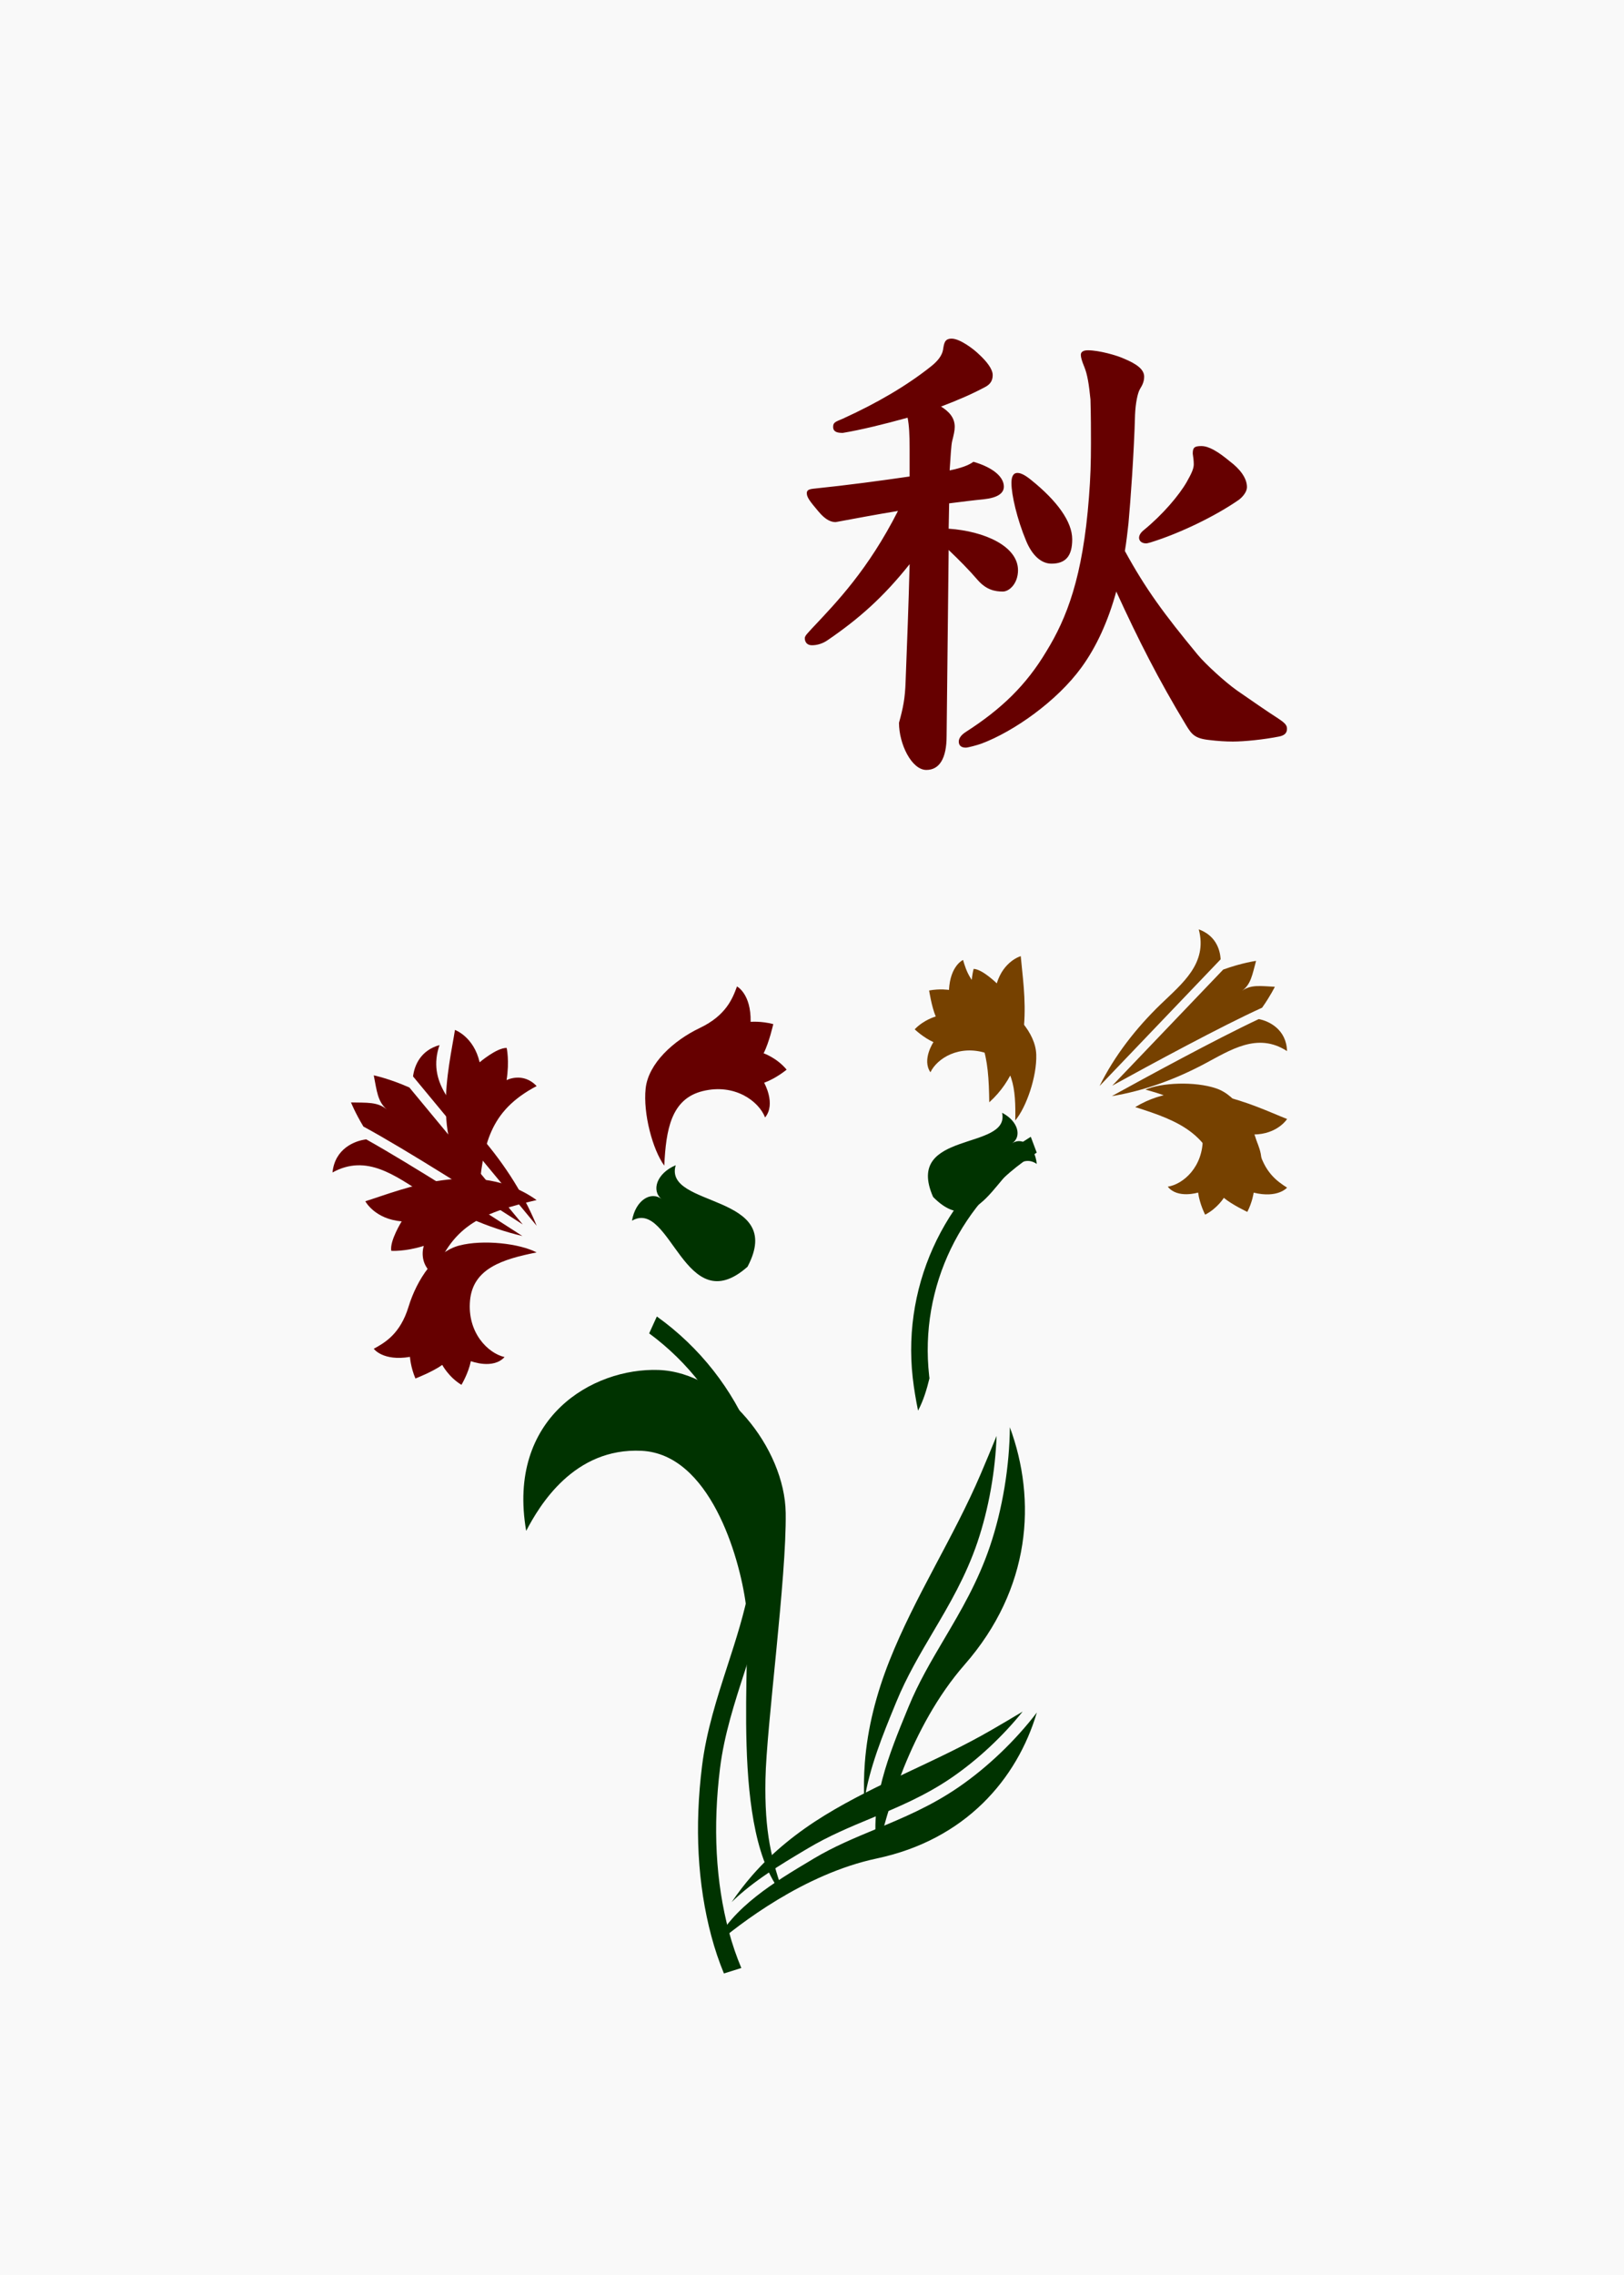 <?xml version="1.0" encoding="UTF-8"?>
<svg width="105.83mm" height="148.17mm" version="1.1" viewBox="0 0 105.83 148.17" xmlns="http://www.w3.org/2000/svg">
 <g transform="translate(-52.162 -74.417)">
  <rect x="52.162" y="74.417" width="105.83" height="148.17" fill="#f9f9f9"/>
  <g transform="translate(335.53 139.43)">
   <g transform="matrix(.023 0 0 -.023 -574.4 190.55)">
    <path d="m15901 9572.8c-12.9 0-20.1 7.18-20.1 15.78 0 7.18 4.3 14.36 13 21.53 54.5 44.49 100.4 99.02 121.9 136.33 12.9 22.97 20.1 37.32 20.1 50.23 0 8.61-1.4 21.53-2.9 30.14 0 17.22 4.4 21.53 24.4 21.53 21.6 0 47.4-15.79 80.4-43.06 28.7-21.52 48.8-47.35 48.8-73.19 0-12.92-11.5-27.26-22.9-35.88-66.1-45.92-166.5-94.71-249.8-120.54-5.7-1.44-10-2.87-12.9-2.87zm-268.3-57.4c-28.7 0-54.6 22.96-71.8 64.58-25.8 61.7-41.6 130.59-41.6 163.59 0 17.23 4.3 28.7 17.2 28.7 10.1 0 23-7.17 38.8-20.08 73.2-58.85 116.2-117.68 116.2-167.91 0-47.36-18.6-68.88-58.8-68.88zm84.7-294.2c-68.9-94.72-190.9-180.83-282.8-215.27-11.5-4.29-38.7-11.48-44.5-11.48-14.3 0-20 7.19-20 17.22 0 7.19 4.3 17.22 20 27.26 100.5 64.59 170.8 132.05 228.2 228.19 57.4 93.28 103.3 209.53 120.6 436.27 4.3 54.54 5.7 97.58 5.7 153.55 0 34.45 0 74.63-1.4 123.42-4.3 43.01-8.6 70.31-17.3 91.81-7.1 17.3-10 27.3-10 34.5 0 8.6 7.2 12.9 20.1 12.9 31.6 0 81.8-14.4 100.5-23 38.7-15.8 58.8-31.5 58.8-51.6 0-12.9-4.3-23-11.5-34.5-7.2-11.45-12.9-41.59-14.3-73.16-2.9-109.06-13-246.84-18.7-308.54-2.9-25.83-5.8-51.66-10.1-77.5 58.9-107.63 110.6-177.95 206.7-294.19 21.5-25.83 76.1-76.06 110.5-100.46 41.6-28.7 84.7-58.83 116.2-78.93 21.6-14.35 25.9-20.09 25.9-30.13 0-12.93-8.6-18.67-21.6-21.51-43-8.64-99-14.38-131.9-14.38-20.2 0-43.1 1.45-66.1 4.29-41.6 4.35-50.2 15.83-66 41.64-79 130.59-134.9 241.09-198.1 378.86-22.9-83.23-55.9-156.42-98.9-215.26zm-381.8-193.75c0-63.15-20.1-96.15-57.4-96.15-41.6 0-77.5 73.18-77.5 133.48 11.5 41.61 17.2 68.88 18.7 116.24 4.3 111.94 8.5 216.7 11.4 332.94-73.1-91.85-142-153.56-232.4-215.27-14.4-10.04-30.2-14.34-44.6-14.34-14.3 0-20 10.04-20 20.09 0 7.17 10 15.78 20 27.26 70.4 74.63 159.4 166.47 244 332.95-61.7-10.05-122-21.53-176.5-31.58-11.4 0-27.3 4.31-48.8 30.14-24.3 28.7-33 40.18-33 51.67 0 8.6 5.8 11.47 20.1 12.91 97.6 10.05 192.3 22.96 271.2 34.44v78.93c0 38.75-1.4 66.01-5.7 87.54-67.4-18.66-132-34.44-183.7-43.05-15.8 0-27.3 2.87-27.3 17.22 0 12.91 7.2 14.35 27.3 22.96 97.6 44.49 180.9 93.24 249.7 147.84 20.1 15.8 31.6 31.5 34.4 47.3 2.9 18.7 4.4 31.6 24.4 31.6 23 0 61.8-28.7 79-45.9 20.1-18.7 37.3-40.2 37.3-57.4 0-15.8-7.2-25.9-20.1-33-37.3-20.12-80.4-38.78-126.3-56 23-14.35 38.8-31.57 38.8-57.4 0-11.48-2.9-22.96-7.2-40.19-2.9-11.47-4.3-41.61-7.2-83.23 34.5 7.18 53.1 14.35 67.5 24.4 58.8-17.22 86.1-44.49 86.1-70.32 0-18.65-17.3-31.57-57.4-35.88-30.1-2.87-63.2-7.18-97.6-11.48l-1.4-71.75c103.2-7.18 196.5-50.23 196.5-117.68 0-37.31-24.4-60.28-43-60.28-21.6 0-45.9 4.31-70.3 31.58-27.3 31.57-53.1 57.4-83.2 86.1l-5.8-526.69" fill="#600"/>
   </g>
   <g transform="matrix(.022 0 0 -.022 -574.4 190.55)">
    <path d="m16220 7391.5c-0.9-114.02-21.3-241.54-59.1-352.85-35.6-105.13-86.2-190.89-135.2-273.83-39.3-66.65-76.5-129.56-105.8-201.06l-4-9.71c-52.2-127-115.5-281.09-87.2-418.16 24 107.53 95.6 368.02 257.3 552.78 197.1 225.18 213.6 487.61 134 702.83zm-336.2-812.92c30.4 74.11 70 141.16 108.3 206.07 48 81.21 97.6 165.23 131.9 266.47 33.6 99.3 53.1 211.69 56.7 314.67-15.3-37.41-30.8-74.72-46.7-111.93-80.8-189.35-195.1-363.11-270.8-554-38.4-97-65-198.3-72.8-302.56-2.8-37.15-3.3-74.46-1.6-111.67 15.3 98.9 55.6 197.02 91 283.24l4 9.71" fill="#030"/>
   </g>
   <g transform="matrix(.022 0 0 -.022 -574.4 190.55)">
    <path d="m16300 6547c-62-81.31-145.3-161.78-232.2-221.32-82.1-56.27-164.5-90.52-244.2-123.68-64.1-26.62-124.7-51.76-184.2-87.25l-8-4.85c-105.8-63.05-234.1-139.51-287.5-253.05 75.1 64.19 266.6 212.52 481.9 258.05 262.5 55.58 415.6 234.88 474.2 432.1zm-678.4-402.26c61.6 36.82 126.1 63.65 188.5 89.53 78.1 32.47 158.9 66.02 237.9 120.21 77.6 53.16 152 123.29 209.9 195.24-31-18.65-62.2-37.02-93.6-55.18-159.8-92.35-335.3-155.5-492.3-251.71-79.7-48.89-153.3-107.29-215-177.87-21.9-25.14-42.3-51.66-61.1-79.28 64.1 62.75 145.8 111.45 217.6 154.26l8.1 4.8" fill="#030"/>
   </g>
   <g transform="matrix(.021 0 0 -.021 -574.4 190.55)">
    <path d="m16293 6288.8c-174.1 190.72-99.6 753.5-119.8 905.19-20.3 151.69-113.1 465.92-323.4 476.39-210.4 10.42-317.4-170.14-358.3-248.35-60.9 351.45 206.8 506.06 410.6 498.99 203.7-7.02 391.9-242.4 394.7-443.11 3-200.76-59.8-661.79-62.8-826.18-3.1-164.45 18.4-250.37 59-362.93" fill="#030"/>
   </g>
   <g transform="matrix(.021 0 0 -.021 -574.4 190.55)">
    <path d="m15912 8450.9c-32.5 25.59-16.6 79.5 43.5 105.16-39.3-133.26 344.4-85.38 222.8-314.94-194.8-171.92-238 212.28-358.4 142.91 11 64.42 59.6 92.46 92.1 66.87" fill="#030"/>
   </g>
   <g transform="matrix(.02 0 0 -.02 -574.4 190.55)">
    <path d="m16300 8699.9c-111.2-22.18-207.3-52.27-216.9-156.53-9.5-104.27 58-171.74 112.5-184.21-37.6-41.4-109.8-13.29-109.8-13.29-8.3-40.63-30.7-77.14-30.7-77.14-41.5 24.98-62.5 64.85-62.5 64.85-31-22.35-87.4-44.26-87.4-44.26-15.9 37.23-17.8 70.39-17.8 70.39-88.2-14.93-118 26.41-118 26.41 36 19.71 86.2 48.04 113.3 136.71 27.1 88.68 87.4 179.32 165.5 199.53s196.3 6.59 251.8-22.46" fill="#600"/>
   </g>
   <g transform="matrix(.02 0 0 -.02 -574.4 190.55)">
    <path d="m16300 8870.4c-167-39.5-274.7-77.44-333.1-245.21-54.8 38.39-34.4 96-34.4 96-62.2-19.45-106-16.11-106-16.11-5.8 32.33 34 96.05 34 96.05-87.5 6.77-118.6 65.33-118.6 65.33 123.1 38.55 362.6 142.82 558.1 3.94" fill="#600"/>
   </g>
   <g transform="matrix(.021 0 0 -.021 -574.4 190.55)">
    <path d="m15920 8554.8c5.4 110.19 20.5 206.98 119.5 231.17 98.9 24.25 173.6-31.03 193.4-81.77 34.4 42.25-3 107.57-3 107.57 37.9 13.94 69.8 40.65 69.8 40.65-30 36.43-71.4 50.79-71.4 50.79 17.1 33.07 30 90.49 30 90.49-38.1 9.93-70.3 6.99-70.3 6.99 1.7 87.01-42.3 109.77-42.3 109.77-13.8-37.5-33.9-89.9-115.3-128.73s-159.9-109.87-168.2-187.91c-8.2-78.03 21.9-189.83 57.8-239.02" fill="#600"/>
   </g>
   <g transform="matrix(.02 0 0 -.02 -574.4 190.55)">
    <path d="m16111 8883.6c14.1 167.29 35.2 277.06 189.1 357.95-45 47.41-97.9 19.3-97.9 19.3 9.9 63.07 0.3 104.93 0.3 104.93-32.2 0.98-88.1-46.81-88.1-46.81-19.2 83.72-80.4 105.42-80.4 105.42-19.4-124.83-85.7-371.65 77-540.79" fill="#600"/>
   </g>
   <g transform="matrix(.02 0 0 -.02 -574.4 190.55)">
    <path d="m15635 8960.2c111.7 61.67 204.4-11.46 296-68.47 99-61.77 208.5-111.37 322.7-138.42-116.9 75.71-360.1 231.47-508.7 314.65-37.5-4.28-102.3-30.07-110-107.76zm134.4 316.3c10.1-50.42 12.2-85.43 42.9-111.27-30.8 25.73-65.6 21.78-117 23.05 0 0 13.2-33.36 40.4-78.51 141.7-76.76 389.6-234.99 519.1-318.77l-369.3 445.89c-65.1 29.02-116.1 39.61-116.1 39.61zm332.7-181.22c-72 80.38-160 159.11-118.4 279.81-60.5-16.9-81.6-64.52-86.3-102.1l402.9-486.38c-46.3 113.57-116.8 217.81-198.2 308.67" fill="#600"/>
   </g>
   <g transform="matrix(.021 0 0 -.021 -574.4 190.55)">
    <path d="m15897 8086.9-23.9-52.3c245-180.53 366.8-483.85 311.4-783.93-15.5-83.91-42.4-166.78-68.4-246.99-32.1-99.12-65.3-201.69-78.8-309.95-23.7-190.25-14-367.9 28.7-528.16 10.9-41.02 24.1-79.68 39.1-116.1l54 16.93c-14.9 35.48-28 73.25-38.8 113.7-40.8 153.14-49.9 323.64-27.2 506.68 12.8 102.98 45.2 202.89 76.6 299.55 26.5 81.88 54 166.53 70.2 254.15 60 325.27-74.1 654.03-342.9 846.42" fill="#030"/>
   </g>
   <g transform="matrix(.022 0 0 -.022 -574.4 190.55)">
    <path d="m16227 8232.1c28.6 19.43 18.5 65.24-30 90.22 24.8-113.38-291.9-50.66-204.3-249.15 152-154.74 210.9 162.72 307 97.78-5.3 54.29-44.1 80.58-72.7 61.15" fill="#030"/>
   </g>
   <g transform="matrix(.023 0 0 -.023 -574.4 190.55)">
    <path d="m15899 8026.1c86.6-23.73 160.8-52.87 162.4-135.77 1.7-82.8-55.4-132.27-99.1-139.07 27.4-34.75 85.9-16.63 85.9-16.63 4.3-32.54 19.9-62.62 19.9-62.62 34.2 17.37 53 47.65 53 47.65 23.1-19.4 66.5-39.82 66.5-39.82 14.6 28.45 18 54.54 18 54.54 68.8-16.74 94.6 14.18 94.6 14.18-27.3 17.57-65.3 42.83-81.8 114.3-16.4 71.53-58.8 146.45-119.3 166.83-60.5 20.33-154.6 16.2-200.1-3.59" fill="#764100"/>
   </g>
   <g transform="matrix(.023 0 0 -.023 -574.4 190.55)">
    <path d="m15870 7976.6c126.7-39.66 207.6-74.85 243.5-207.47 44.3 26.62 31.8 72.18 31.8 72.18 46.9-18.45 80.8-18.25 80.8-18.25 6.3 24.62-20.9 75.96-20.9 75.96 67.8 0.39 95.1 43.85 95.1 43.85-92.9 36.5-271.9 130.09-430.3 33.73" fill="#764100"/>
   </g>
   <g transform="matrix(.022 0 0 -.022 -574.4 190.55)">
    <path d="m16236 8299.6c2.1 91.91-4.8 173.23-85.5 199.19-80.9 26.02-146.1-15.52-165.7-56.46-26 37.1 8.9 89.18 8.9 89.18-30.6 13.82-55.5 37.92-55.5 37.92 27 28.48 62.3 37.96 62.3 37.96-12.2 28.48-19.6 76.99-19.6 76.99 32.3 6 58.8 1.66 58.8 1.66 3.8 72.4 41.7 88.68 41.7 88.68 9.3-31.96 22.9-76.73 88.2-113.79 65.3-37.1 126.4-100.78 128.6-166.12s-29.5-156.44-62.2-195.21" fill="#764100"/>
   </g>
   <g transform="matrix(.022 0 0 -.022 -574.4 190.55)">
    <path d="m16159 8353.4c-1.8 136.01-12.5 225.95-132.3 300.16 39.2 35.74 80.2 9.99 80.2 9.99-4.2 51.5 5.9 84.8 5.9 84.8 26-1.05 68.5-42.88 68.5-42.88 20.3 66.58 71 80.56 71 80.56 8.6-102.02 47.9-305.36-93.3-432.63" fill="#764100"/>
   </g>
   <g transform="matrix(.023 0 0 -.023 -574.4 190.55)">
    <path d="m16220 8225.8c-121.2-56.85-320.5-165.32-416.3-218.11 91 14.8 179.5 47.52 260.7 90.4 74.8 39.56 151.6 91.72 235.7 37.12-1.7 61.34-51 85.17-80.1 90.59zm-100.7 140.22-314.4-328.73c106.2 58.41 309.3 168.54 424.6 220.79 23.9 33.8 36.1 59.25 36.1 59.25-40.3 1.9-67.4 6.93-93-11.53 25.5 18.56 29.1 45.86 39.8 84.83 0 0-40.5-5.47-93.1-24.61zm-350.3-329.66 343 358.67c-1.6 29.69-15.5 68.17-62 84.83 25.9-96.9-47.5-153.7-108.4-212.64-68.9-66.67-129.9-144.47-172.6-230.86" fill="#764100"/>
   </g>
   <g transform="matrix(.022 0 0 -.022 -574.4 190.55)">
    <path d="m16282 8251.3c-244.9-150.29-381.7-427.18-349.7-713.09 3.7-32.9 9.3-65.44 15.8-97.56 15.9 29.76 25.9 63.22 33.8 95.71-0.3 2.42-0.6 4.84-0.9 7.31-29.5 263.71 94.9 519.34 318.6 660.77l-17.6 46.86" fill="#030"/>
   </g>
  </g>
 </g>
</svg>
